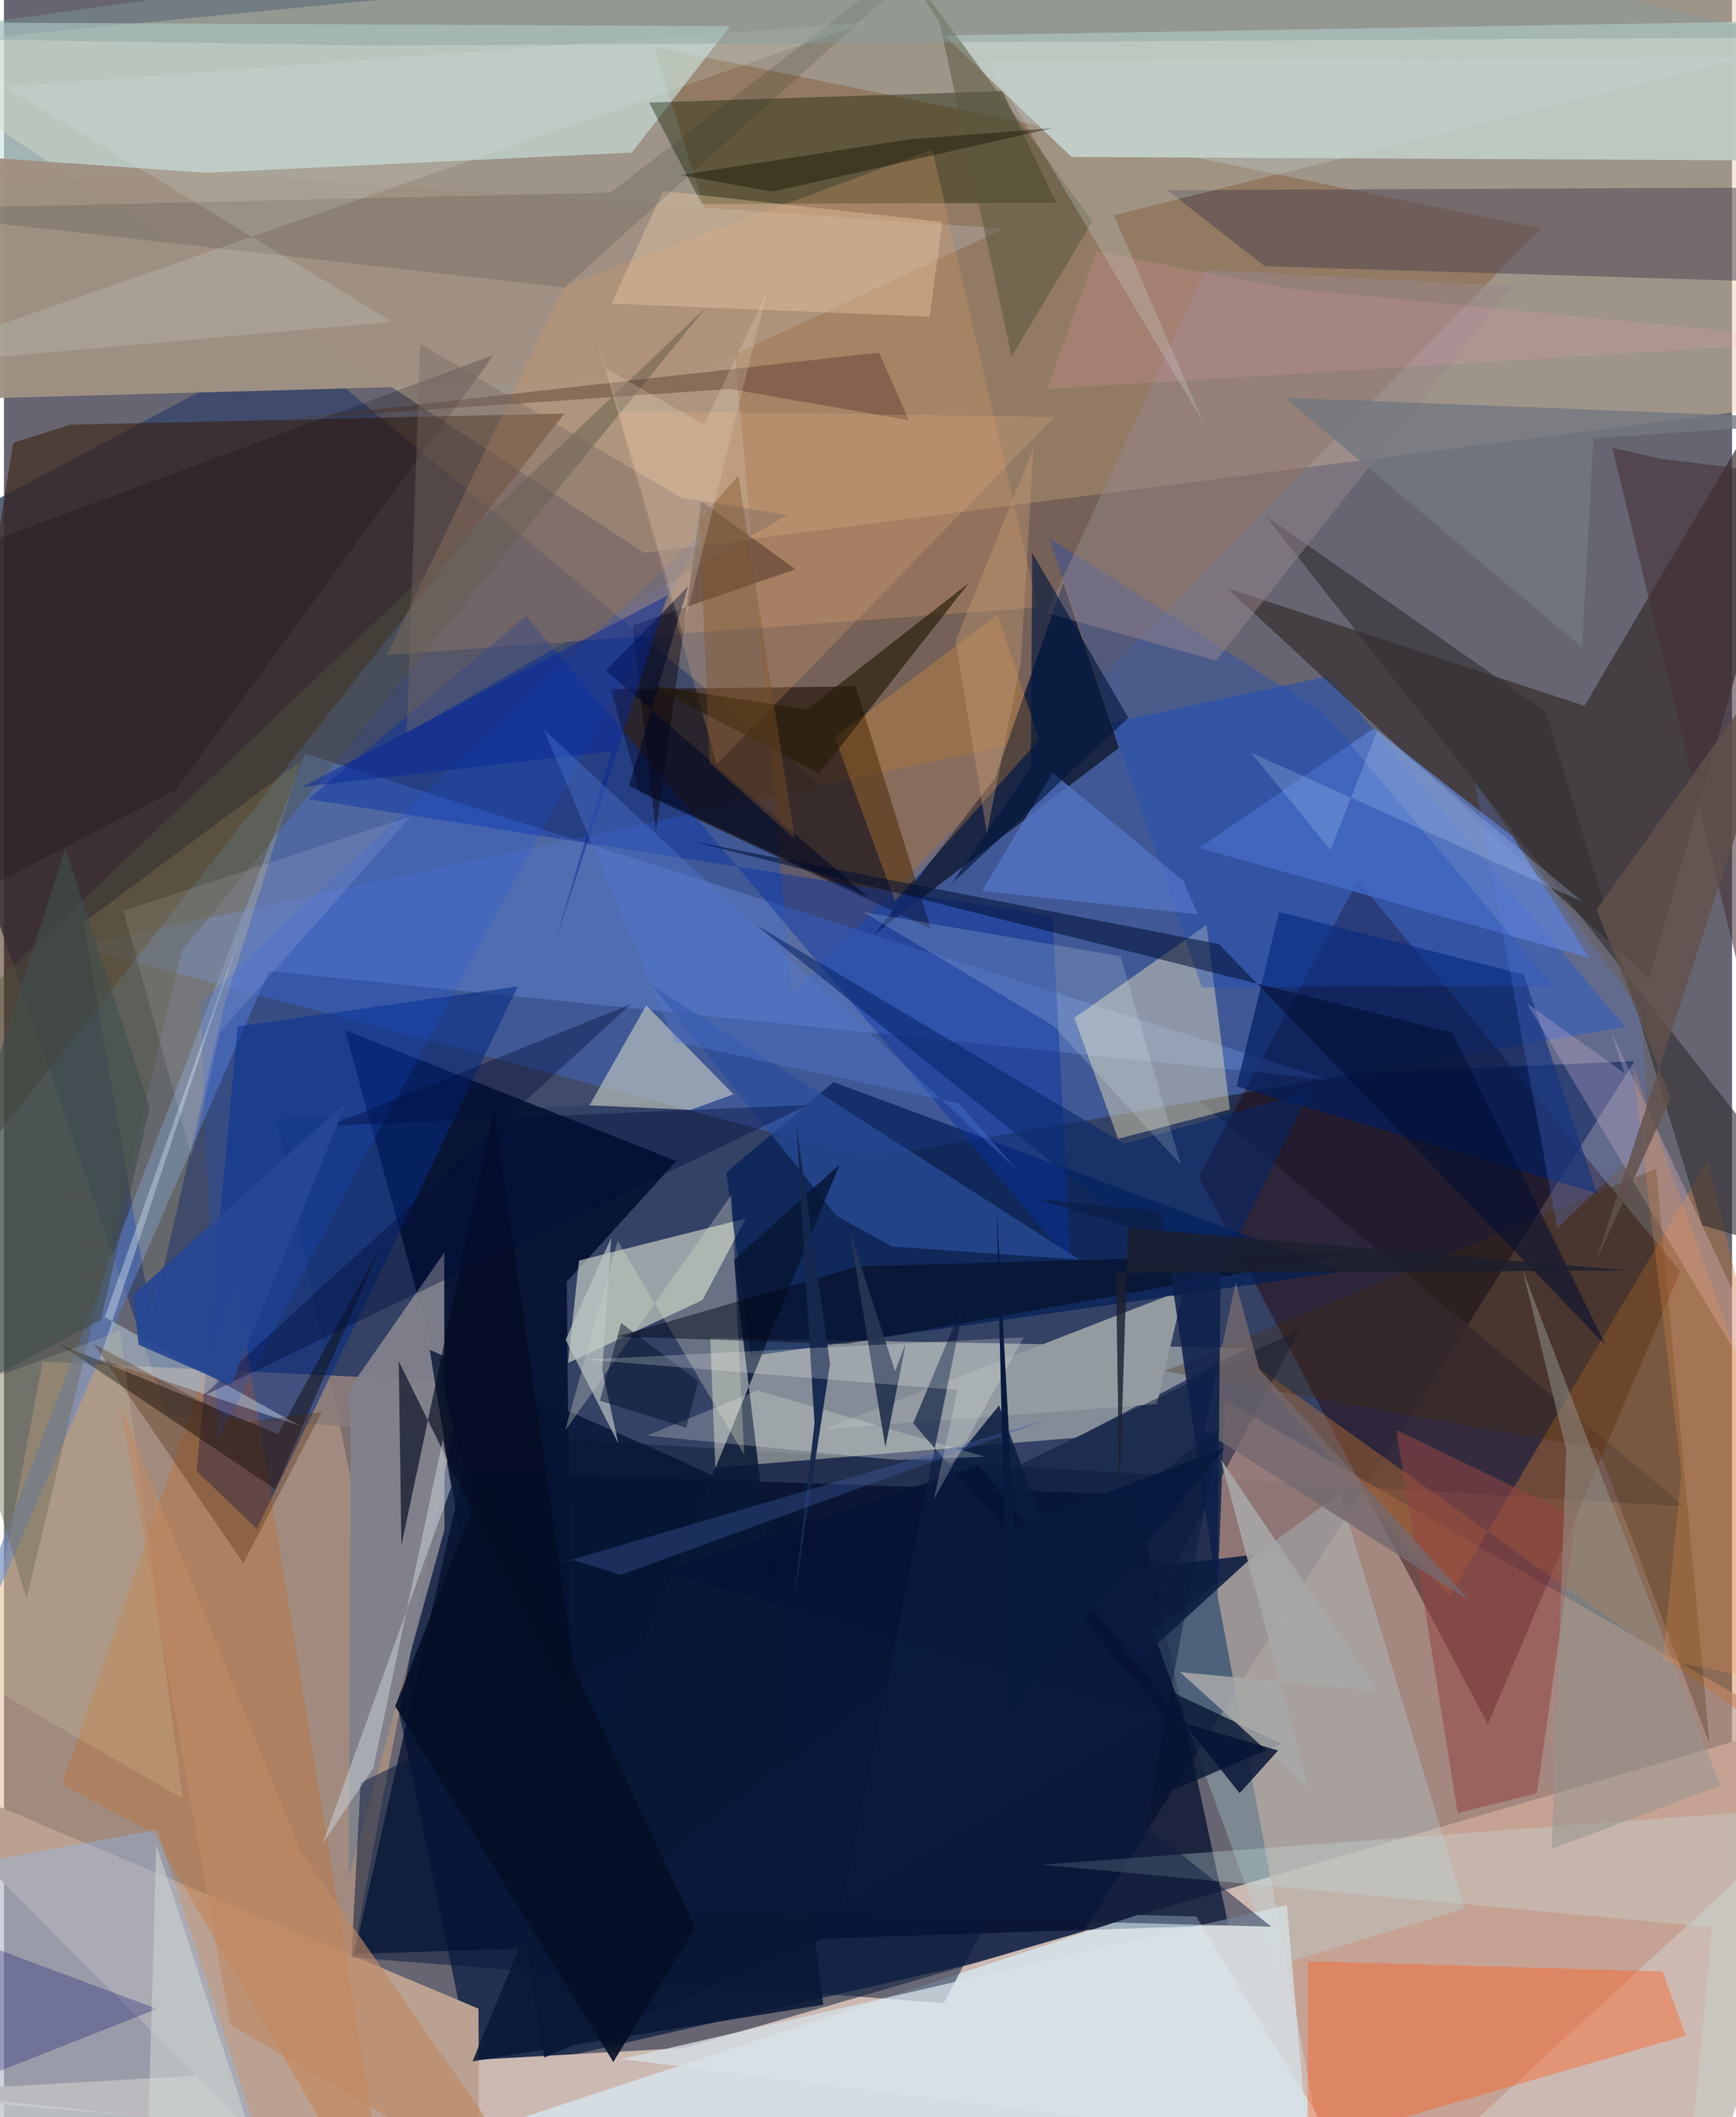 <svg xmlns="http://www.w3.org/2000/svg" width="228" height="278" viewBox="0 0 836 1024"><path fill="#666571" d="M0 0h836v1024H0z"/><path fill="#02163e" fill-opacity=".663" d="M788.835 513.278L519.975 937.93l-292.485 66.806-95.57-463.631z"/><path fill="#cebbb2" fill-opacity=".98" d="M816.93 1086L-62 1012.752l391.042-22.234L898 824.422z"/><path fill="#e8d2a7" fill-opacity=".435" d="M820.158-62L-62 23.475l371.684 243.901 583.876-75.218z"/><path fill="#38466b" fill-opacity=".827" d="M138.897 165.913L-62 272.831 79.373 684.67l733.648 43.922z"/><path fill="#e0b58f" fill-opacity=".482" d="M-62 1086h204.072l79.644-417.658-202.984-9.728z"/><path fill="#c19785" fill-opacity=".682" d="M646.108 1086l-59.06-314.59 3.639-94.207L898 854.353z"/><path fill="#000c2b" fill-opacity=".718" d="M592.334 931.18L547.74 722.974l-325.503-11.48-52.754 233.576z"/><path fill="#405996" d="M640.676 326.998l143.585 169.586-366.02 63.621-382.893-102.45z"/><path fill="#f8fbdf" fill-opacity=".404" d="M518.727 695.387L344.16 709.873l-2.474-62.724 259.787 4.846z"/><path fill="#371900" fill-opacity=".502" d="M4.519 214.14l27.539-8.758 239.096-5.38L-62 623.822z"/><path fill="#240100" fill-opacity=".42" d="M717.851 834.002L578.015 569.087l76.984-143.194 155.994 189.115z"/><path fill="#855e3d" fill-opacity=".482" d="M350.781 138.615L314.416 22.613l429.145 87.895-362.373 370.456z"/><path fill="#cae5e0" fill-opacity=".616" d="M.32 88.18l-14.184-77.266L351.31 12.68l-47.619 61.104z"/><path fill="#bdcac2" fill-opacity=".976" d="M898 9.598l-443.135 7.567 61.604 58.773 331.756 1.637z"/><path fill="#000d2c" fill-opacity=".831" d="M274.814 899.2L165 498.274l160.262 63.258-52.96 58.394z"/><path fill="#372f31" fill-opacity=".71" d="M591.688 284.492l172.938 56.888L898 115.403 795.76 473.46z"/><path fill="#d9f2ff" fill-opacity=".631" d="M576.784 926.914L673.62 1086H63.059l485.21-159.768z"/><path fill="#1b0d02" fill-opacity=".6" d="M448.45 449.36l-140.936-66.225-13.884-49.797 118.377-1.335z"/><path fill="#f3fae1" fill-opacity=".529" d="M337.948 628.785l-65.042 30.421 5.309-49.54 80.589-20.3z"/><path fill="#a09083" fill-opacity=".976" d="M-48.502 73.343L-62 194.121l389.724-10.715 156.067-72.779z"/><path fill="#5979bf" fill-opacity=".647" d="M145.563 364.507L-62 905.27l190.242-435.64 512.386 52.516z"/><path fill="#f9eebe" fill-opacity=".412" d="M593.1 536.612l-54.11 14.2-21.198-58.47 63.959-44.953z"/><path fill="#112101" fill-opacity=".392" d="M482.956 44.084L509.17 98.14l-171.584.53-25.463-49.053z"/><path fill="#baa191" d="M229.559 971.513L-62 848.712l195.22 195.667L230.045 1086z"/><path fill="#1a2542" fill-opacity=".976" d="M539.436 361.706L421.432 451.57 479.4 376.4l33.089-94.43z"/><path fill="#c77331" fill-opacity=".4" d="M898 869.411l-73.695-308.166-125.24 211.077-101.073-117.146z"/><path fill="#052b83" fill-opacity=".545" d="M93.205 711.509l29.14 28.034L248.557 477.1 113.02 496.45z"/><path fill="#001d55" fill-opacity=".694" d="M361.307 655.896l-11.866-88.836 51.88-43.693 246.625 91.578z"/><path fill="#d19969" fill-opacity=".318" d="M185.212 316.824l85.867-178.521 178.056-65.892 51.021 221.39z"/><path fill="#b4dfe6" fill-opacity=".29" d="M614.979 950.83l-59.21-161.911 90.484-66.682 60.384 200.923z"/><path fill="#fe5f22" fill-opacity=".412" d="M813.596 984.568l-11.143-31.009-171.544-5.054-.305 89.151z"/><path fill="#5c80d0" fill-opacity=".737" d="M766.969 463.298l-37.246-58.74-66.975-52.335-84.506 57.913z"/><path fill="#4b3f4f" fill-opacity=".494" d="M609.936 128.763L562.773 91.97l326.817-1.396-19.126 46.18z"/><path fill="#d55d01" fill-opacity=".239" d="M188.338 1086l-76.086-466.39-84.133 243.558 43.728 23.048z"/><path fill="#001d5f" fill-opacity=".675" d="M735.176 471.328l35.557 105.874-174.43-51.743 20.528-84.335z"/><path fill="#81828b" fill-opacity=".949" d="M212.995 605.881l.115 133.945-46.394 168.4 1.072-237.516z"/><path fill="#c5cac2" fill-opacity=".624" d="M332.207 536.786l20.734-7.518-42.258-42.985-27.427 48.346z"/><path fill="#0833a1" fill-opacity=".447" d="M516.093 610.642l-263.485-312.67-105.39 88.563 360.033 56.65z"/><path fill="#ffe167" fill-opacity=".196" d="M143.555 368.11L38.55 446.252l32.91 191.66 35.417-152.768z"/><path fill="#061533" fill-opacity=".788" d="M618.056 843.432L261.361 995.23 205.98 652.865l122.186 53.957z"/><path fill="#939ba0" d="M396.764 691.183l161.017-12.08 12.338-52.865-7.796.739z"/><path fill="#89c2ff" fill-opacity=".318" d="M-62 1086l190.353-36.189-54.328-164.808L-62 910.135z"/><path fill="#faa335" fill-opacity=".255" d="M431.03 435.74l69.796-77.981-20.11-60.482-78.808 59.269z"/><path fill="#323032" fill-opacity=".612" d="M821.66 592.668l76.34 22.38-287.742-365.596 135.382 94.602z"/><path fill="#101214" fill-opacity=".514" d="M131.256 720.245L26.52 650.002l106.128 43.585 49.787-91.039z"/><path fill="#e6bec6" fill-opacity=".322" d="M736.845 485.324l46.992 33.606-6.261-19.803L898 755.33z"/><path fill="#1c4bbb" fill-opacity=".349" d="M749.115 476.654L639.06 345.251l-133.442-85.12 73.863 217.45z"/><path fill="#06183b" fill-opacity=".506" d="M172.535 862.152L626.89 642.997 454.62 968.882 168.1 946.746z"/><path fill="#97878c" fill-opacity=".478" d="M586.43 319.533l-82.04-23.085 76.853-165.984 148.371 7.859z"/><path fill="#2a4f9c" fill-opacity=".706" d="M429.55 602.91l90.524 6.285L313.302 476.4l89.3 111.52z"/><path fill="#c4dcdc" fill-opacity=".322" d="M826.35 932.18l-324.38-30.277L898 872.262 811.578 1086z"/><path fill="#535341" fill-opacity=".408" d="M339.936 148.427L85.9 460.17 10.957 773.215-62 530.495z"/><path fill="#944544" fill-opacity=".541" d="M703.28 876.955l38.261-9.633 19.185-133.587-87.191-42.11z"/><path fill="#0f0100" fill-opacity=".424" d="M304.215 302.457l78.752-27.12-45.628-32.962-21.964 159.927z"/><path fill="#bfd4e5" fill-opacity=".482" d="M46.341 657.335l96.693 32.225-94.3-52.538 64.928-183.177z"/><path fill="#482b00" fill-opacity=".286" d="M799.301 565.263l25.828 278.226-53.772-142.67-209.771-37.656z"/><path fill="#081836" fill-opacity=".863" d="M353.007 609.484l51.266-46.245-177.566 433.738 169.632-27.36z"/><path fill="#060c21" fill-opacity=".663" d="M280.487 839.638l-89.502-181.23 1.289 89.019 44.733-211.149z"/><path fill="#000d32" fill-opacity=".537" d="M774.937 650.796l-74.16-151.225-368.942-92.899 255.957 49.955z"/><path fill="#1554f3" fill-opacity=".18" d="M338.422 257.35L163.645 579.495l-60.13 117.012-8.446-211.41z"/><path fill="#59392f" fill-opacity=".439" d="M351.222 188.104l-216.124 14.879 288.188-32.456 14.517 32.759z"/><path fill="#e0e6cb" fill-opacity=".298" d="M358.111 703.634l-61.166-103.52-25.5 91.931 80.447-114.083z"/><path fill="#f2cfa6" fill-opacity=".361" d="M293.952 146.853l24.841-54.501 135.139 14.98-6.132 45.84z"/><path fill="#ffbf83" fill-opacity=".192" d="M508.187 201.622l-210.128-2.844-11.545-35.757 58.329 206.701z"/><path fill="#010513" fill-opacity=".463" d="M654.506 605.68l-247.132 44.383-110.68-3.652 116.82-33.907z"/><path fill="#746a6f" fill-opacity=".788" d="M595.897 620.316l11.406 41.98 101.71 111.96-128.361-82.227z"/><path fill="#263029" fill-opacity=".169" d="M293.57 93.075L494.383-62 271.308 139.025-62 101.431z"/><path fill="#5375c6" fill-opacity=".757" d="M473.241 430.926l33.999-57.231 63.17 52.188 7.157 16.332z"/><path fill="#251c08" fill-opacity=".647" d="M466.785 281.988l-72.421 92.114-81.92-42.619 76.089 11.629z"/><path fill="#92958c" fill-opacity=".506" d="M755.78 701.471l-7.047 192.858 81.533-30.742-95.49-249.142z"/><path fill="#030367" fill-opacity=".271" d="M-62 900.865l2.091 123.586L74.07 971.633l-103.595-38.62z"/><path fill="#091b40" fill-opacity=".855" d="M403.162 776.504l202.206-24.677-72.27 65.945-51.71-138.013z"/><path fill="#0a0007" fill-opacity=".2" d="M-62 457.243V282.4l298.981-110.77L83.238 381.991z"/><path fill="#052568" fill-opacity=".553" d="M631.771 527.75l-47.621 96.524-220.157-176.821L542.028 553.24z"/><path fill="#433136" fill-opacity=".565" d="M778.06 216.49L898 711.344l-5.87-478.327-90.667-11.154z"/><path fill="#59573f" fill-opacity=".529" d="M526.648 107.026l-39.157 65.37-34.918-161.714-25.648-39.537z"/><path fill="#597fe3" fill-opacity=".247" d="M711.604 378.624l80.291 110.39 4.2 62.163-44.632 42.86z"/><path fill="#d6e0e6" fill-opacity=".757" d="M635.081 1086l33.946-44.086-370.299-46.025 321.886-74.443z"/><path fill="#bfc8c5" fill-opacity=".667" d="M271.712 648.005l25.523 50.178-7.792-35.546 4.3-63.92z"/><path fill="#a7a8a8" fill-opacity=".863" d="M631.006 864.93l-62.045-56.194 95.417 9.036-75.66-111.897z"/><path fill="#f6f6e6" fill-opacity=".235" d="M364.697 672.507l-53.652 21.822 120.385 11.817 43.036-1.545z"/><path fill="#263552" fill-opacity=".933" d="M436.309 649.643l-5.226 13.519-22.009-68.03 17.337 104.871z"/><path fill="#0d204b" fill-opacity=".871" d="M560.048 585.885l26.917 183.594 1.72-162.357-88.305-27.149z"/><path fill="#f1eab8" fill-opacity=".149" d="M-62 687.497v96.55l148.52 85.88-30.32-226.18z"/><path fill="#ecfeff" fill-opacity=".165" d="M569.373 563.424l-61.546-67.156-92.268-55.2 124.632 21.439z"/><path fill="#776a64" fill-opacity=".404" d="M194.864 354.545l6.446-188.315 126.33 74.518 51.52 8.38z"/><path fill="#000b3c" fill-opacity=".38" d="M388.976 534.416l-231.032 9.99 145.442-58.815L95.847 675.48z"/><path fill="#0b1c3f" fill-opacity=".49" d="M286.717 923.39l326.33 8.468-60.633-48.852 35.662-192.54z"/><path fill="#737880" fill-opacity=".804" d="M898 203.21l-129.016 8.752-5.529 101.16L619.688 192.35z"/><path fill="#cadeda" fill-opacity=".259" d="M476.391 30.08l366.368-2.426-305.84 76.459 43.321 100.196z"/><path fill="#ddede9" fill-opacity=".165" d="M.485 42.105l187.32 113.501L-62 177.981 417.097 10.8z"/><path fill="#d2dbe3" fill-opacity=".459" d="M212.34 696.15l4.06 22.964-62.218 172.441 24.482-36.337z"/><path fill="#01173d" fill-opacity=".627" d="M458.48 427.444l38.27-56.508.695-103.541 46.482 79.78z"/><path fill="#051334" fill-opacity=".835" d="M471.488 708.718L318.206 759.85l298.198 86.808-18.636 20.627z"/><path fill="#492200" fill-opacity=".306" d="M115.788 756.058L43.434 649.984l71.557 38.238 38.864-5.395z"/><path fill="#000f26" fill-opacity=".475" d="M330.053 690.479l5.803-22.436-37.26-28.159-10.318 37.598z"/><path fill="#264795" fill-opacity=".929" d="M62.407 626.4l103.543-93.805-56.097 137.322-44.673-19.473z"/><path fill="#0a1c41" fill-opacity=".655" d="M561.68 829.639l-156.411 92.296 59.747-293.701-25.158 60.132z"/><path fill="#000826" fill-opacity=".561" d="M330.927 283.647L302.33 380.12l115.643 53.767-126.748-109.579z"/><path fill="#1c1e2d" fill-opacity=".8" d="M785.165 614.477L543.86 593.86l-4.243 129.577-1.644-107.626z"/><path fill="#c1d9fd" fill-opacity=".227" d="M603.4 364.086l160.376 72.122-99.392-82.88-22.606 57.852z"/><path fill="#040f25" fill-opacity=".89" d="M334.414 932.407l-39.637 64.929-105.5-172.07 43.461-111.042z"/><path fill="#15284e" fill-opacity=".961" d="M383.372 544.263l8.751 144.351-10.224 86.954 17.73-115.872z"/><path fill="#ee954a" fill-opacity=".243" d="M802.516 802.65L898 821.849 787.944 515.035l23.59 197.497z"/><path fill="#072798" fill-opacity=".475" d="M293.943 363.31l-27.54 93.18L321.025 288l-176.908 92.681z"/><path fill="#bf8a65" fill-opacity=".639" d="M109.46 979.232L56.41 679.79l86.8 215.161 121.626 175.22z"/><path fill="#101000" fill-opacity=".404" d="M507.361 61.95l-135.4 30.76-44.507-8.02 110.167-17.254z"/><path fill="#d0d7d3" fill-opacity=".545" d="M69.536 1039.899l4.126-147.684 44.883 136.626L-62 1010.026z"/><path fill="#fffbff" fill-opacity=".106" d="M104.648 499.067L90.87 559.611l-33.06-119.02 138.865-45.71z"/><path fill="#527bd6" fill-opacity=".361" d="M490.507 566.27l-229.33-213.402 63.535 151.072 137.397 29.843z"/><path fill="#caa178" fill-opacity=".365" d="M475.496 403.016l-15.072-92.957 37.684-93.445-6.155 103.464z"/><path fill="#829f9e" fill-opacity=".4" d="M176.548 22.03L-62 18.282 518.231-62 865.07 18.133z"/><path fill="#3e5a9f" fill-opacity=".376" d="M298.488 761.693l206.646-75.214-236.778 69.773 7.252-1.66z"/><path fill="#805327" fill-opacity=".4" d="M341.301 368.98l41.272 36.807-27.269-175.753-18.773 21.254z"/><path fill="#fffff8" fill-opacity=".216" d="M493.336 646.843l-211.684 10.752L461.324 672.3l-11.505 53.003z"/><path fill="#404f4d" fill-opacity=".612" d="M29.758 410.389L-62 695.969l108.935-57.585 23.536-102.65z"/><path fill="#61514b" fill-opacity=".816" d="M769.943 610.475L873.03 296.467l-102.552 143.45 35.833 91.188z"/><path fill="#f7e7d2" fill-opacity=".204" d="M338.628 205.362l-47.583-27.311 37.087 127.779 40.887-164.261z"/><path fill="#ffa4c2" fill-opacity=".153" d="M621.17 139.517l261.608 25.3-378.315 23.38 24.085-66.738z"/><path fill="#091a3f" fill-opacity=".992" d="M488.7 739.339l101.794-39.252-104.461 129.617-5.798-245.676z"/></svg>